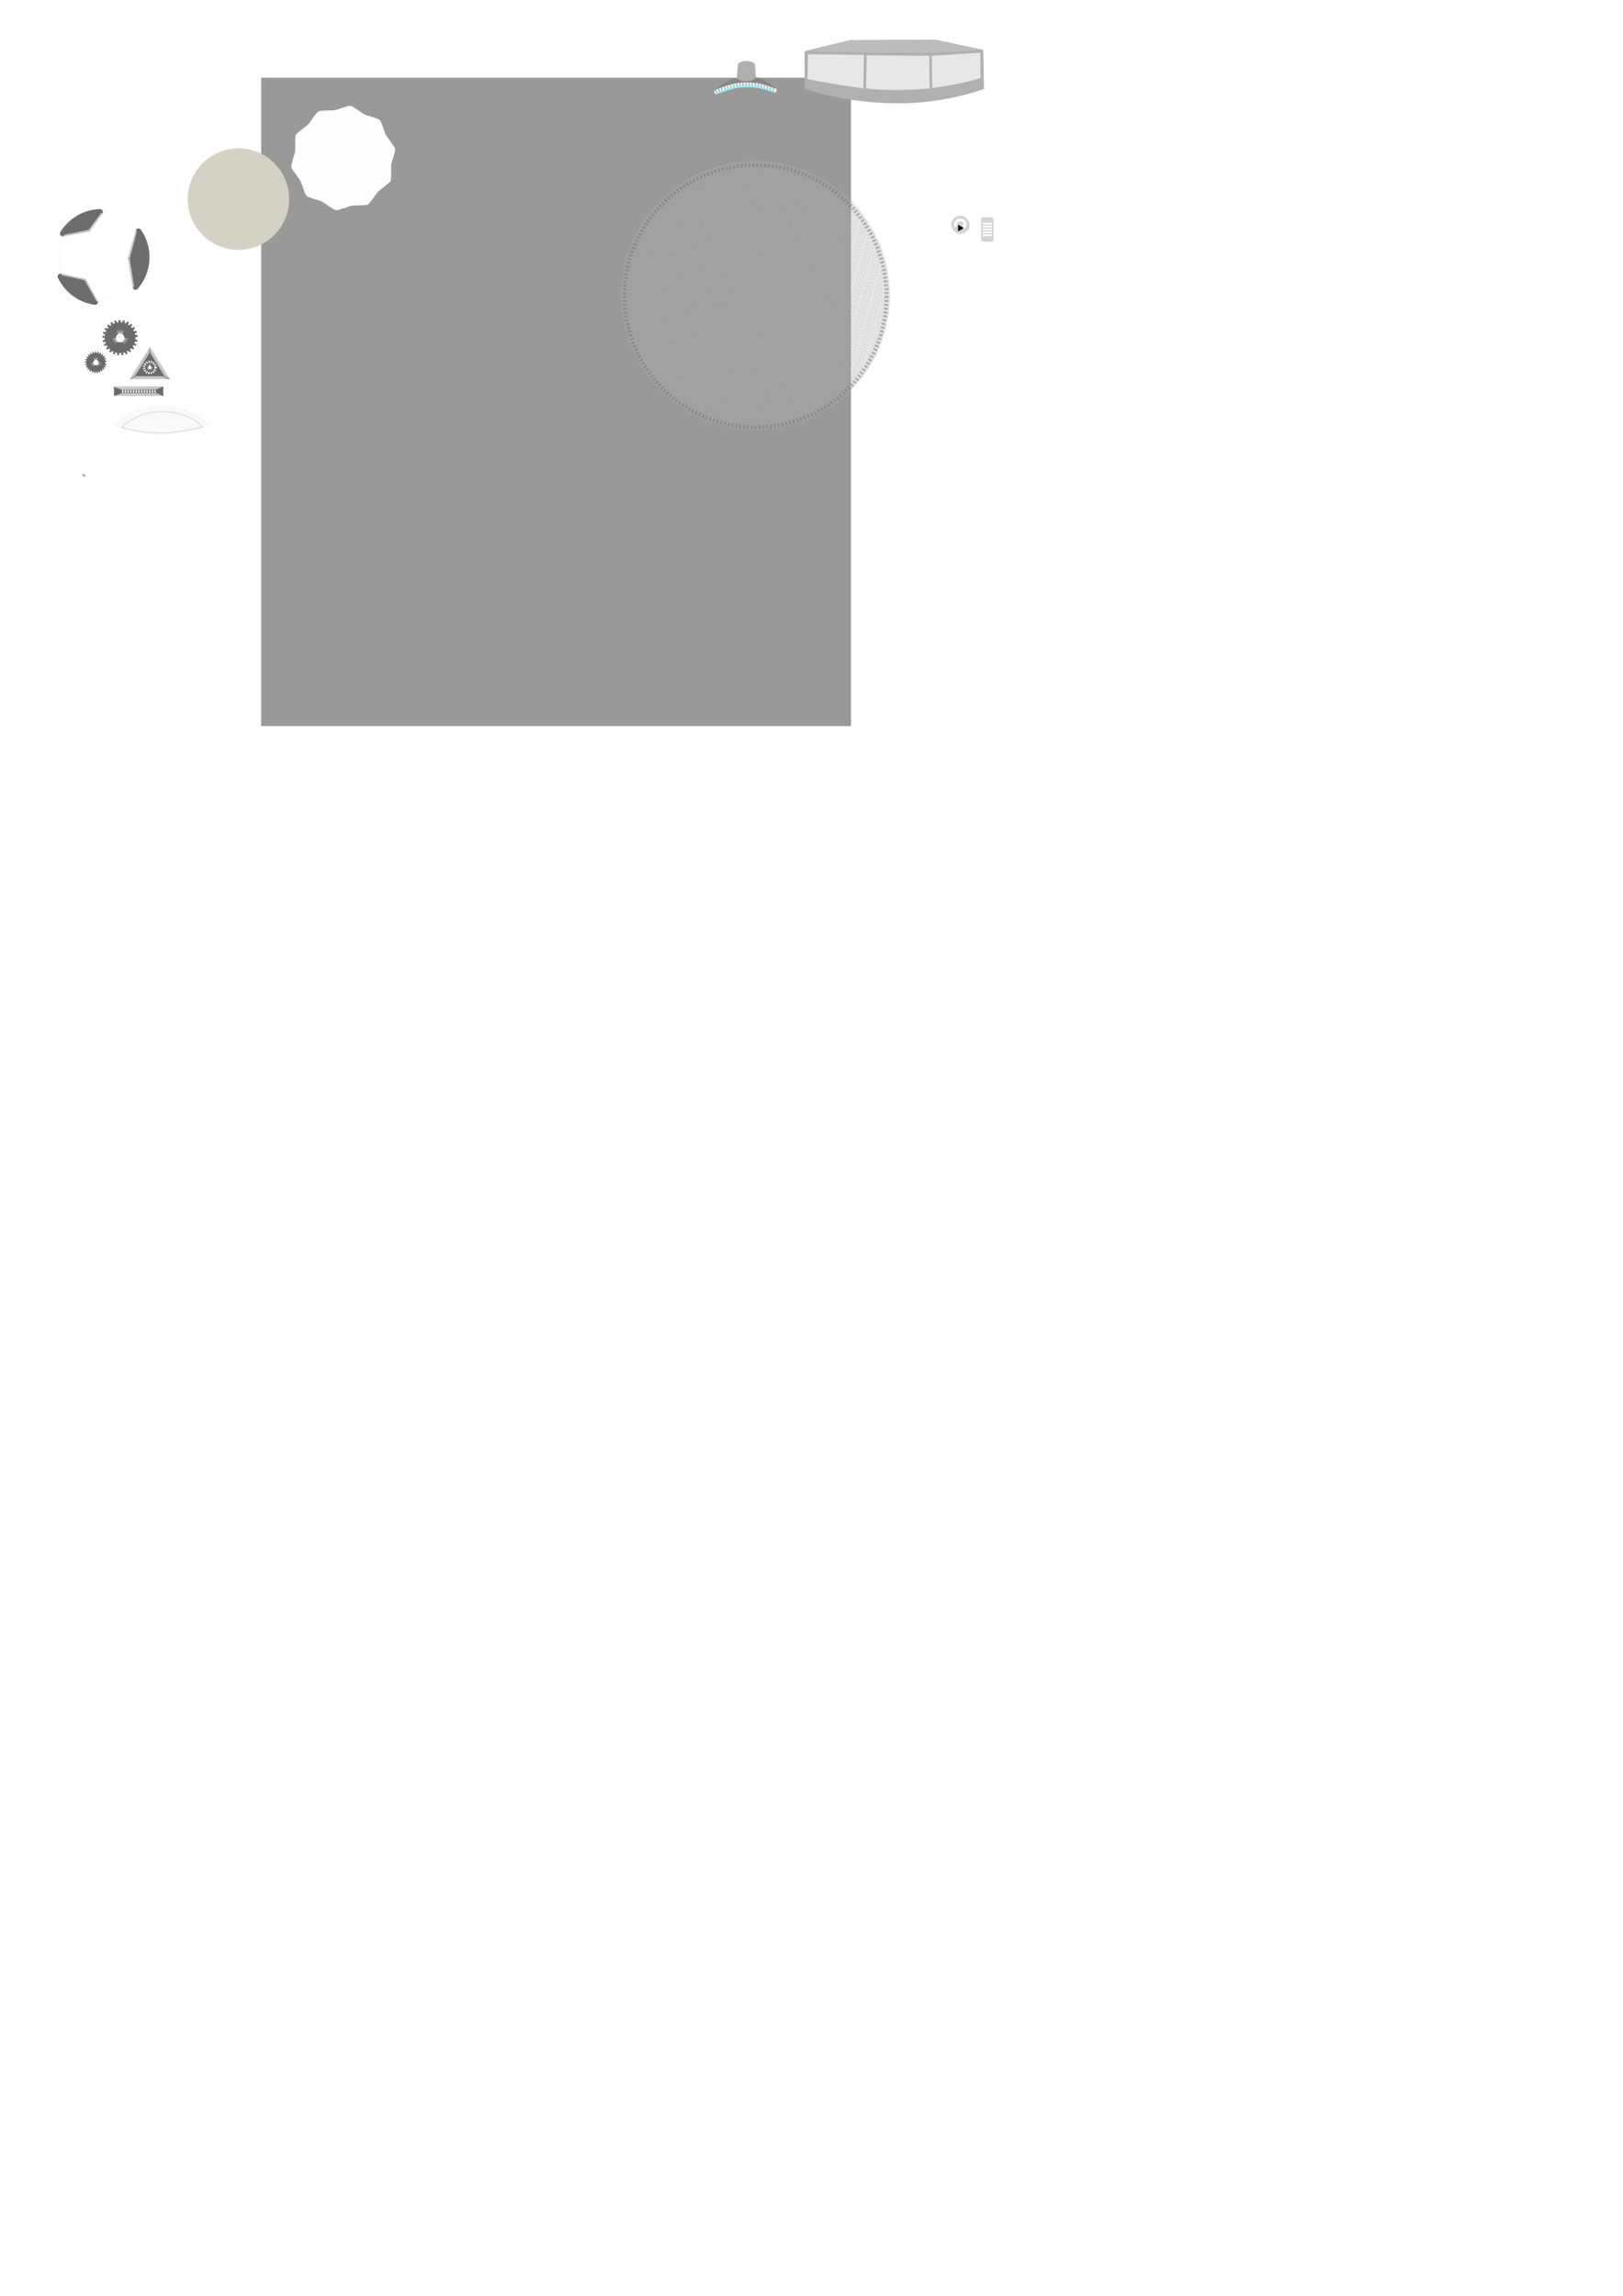 <?xml version="1.0" encoding="UTF-8" standalone="no"?>
<!-- Created with Inkscape (http://www.inkscape.org/) -->

<svg
   width="210mm"
   height="297mm"
   viewBox="0 0 210 297"
   version="1.1"
   id="svg1"
   inkscape:export-filename="../components/center_ring/center_ring.png"
   inkscape:export-xdpi="1890.0896"
   inkscape:export-ydpi="1890.0896"
   inkscape:version="1.4.2 (ebf0e940, 2025-05-08)"
   sodipodi:docname="graphics.svg"
   xmlns:inkscape="http://www.inkscape.org/namespaces/inkscape"
   xmlns:sodipodi="http://sodipodi.sourceforge.net/DTD/sodipodi-0.dtd"
   xmlns:xlink="http://www.w3.org/1999/xlink"
   xmlns="http://www.w3.org/2000/svg"
   xmlns:svg="http://www.w3.org/2000/svg">
  <sodipodi:namedview
     id="namedview1"
     pagecolor="#ffffff"
     bordercolor="#000000"
     borderopacity="0.25"
     inkscape:showpageshadow="2"
     inkscape:pageopacity="0.0"
     inkscape:pagecheckerboard="0"
     inkscape:deskcolor="#d1d1d1"
     inkscape:document-units="mm"
     inkscape:zoom="6.2952485"
     inkscape:cx="46.38419"
     inkscape:cy="123.82355"
     inkscape:window-width="1664"
     inkscape:window-height="1040"
     inkscape:window-x="151"
     inkscape:window-y="1119"
     inkscape:window-maximized="0"
     inkscape:current-layer="layer1"
     inkscape:export-bgcolor="#c3c3c300" />
  <defs
     id="defs1">
    <linearGradient
       id="linearGradient40"
       inkscape:collect="always">
      <stop
         style="stop-color:#fdfdfd;stop-opacity:1;"
         offset="0"
         id="stop40" />
      <stop
         style="stop-color:#ffffff;stop-opacity:0;"
         offset="1"
         id="stop41" />
    </linearGradient>
    <pattern
       inkscape:collect="always"
       xlink:href="#ap106"
       preserveAspectRatio="xMidYMid"
       id="pattern32"
       patternTransform="matrix(0.006,-0.005,0.006,0.005,353.549,332.177)"
       x="0"
       y="0" />
    <pattern
       patternUnits="userSpaceOnUse"
       preserveAspectRatio="xMidYMid"
       width="377.996"
       height="377.953"
       patternTransform="translate(438.461,452.26) scale(0.2)"
       style="fill:#000000"
       id="ap106"
       inkscape:collect="always"
       inkscape:isstock="true"
       inkscape:label="ap106">
      <path
         id="rect102"
         style="color:#000000;opacity:1;fill-opacity:1;stroke-width:2.448;paint-order:markers fill stroke"
         d="M 73.57,0 V 54.468 H 54.469 v 2.941 16.161 H 0 V 79.446 H 54.469 V 93.225 H 0 v 5.876 H 54.469 V 113.503 H 0 v 5.876 h 54.469 v 72.538 h 0.048 v 66.657 H 0.048 v 5.876 H 54.517 v 14.401 H 0.048 v 5.876 H 54.517 v 13.779 H 0.048 v 5.876 H 54.517 v 16.161 2.941 h 19.101 v 54.468 h 5.876 v -54.468 h 14.417 v 54.468 h 5.871 v -54.468 h 13.894 v 54.468 h 5.876 v -54.468 h 66.483 5.924 66.483 v 54.468 h 5.876 v -54.468 h 13.894 v 54.468 h 5.871 v -54.468 h 14.417 v 54.468 h 5.876 v -54.468 h 19.101 v -2.941 -16.161 h 54.469 v -5.876 h -54.469 v -13.779 h 54.469 v -5.876 h -54.469 v -14.401 h 54.469 v -5.876 h -54.469 v -66.657 h 0.048 v -72.538 h 54.469 v -5.876 H 323.526 V 99.102 h 54.469 V 93.225 H 323.526 V 79.446 h 54.469 V 73.57 H 323.526 V 57.409 54.468 H 304.425 V 0 h -5.876 V 54.468 H 284.133 V 0 h -5.871 V 54.468 H 264.368 V 0 h -5.876 V 54.468 H 191.912 119.504 V 0 h -5.876 V 54.468 H 99.734 V 0 H 93.863 V 54.468 H 79.446 V 0 Z M 60.345,60.345 H 73.57 V 73.57 H 60.345 Z m 19.101,0 H 93.863 V 73.57 H 79.446 Z m 20.288,0 H 113.628 V 73.57 H 99.734 Z m 19.77,0 h 66.532 V 93.37 H 160.246 V 73.57 h -40.742 z m 72.456,0 h 66.532 V 73.57 H 217.749 v 19.799 h -25.789 z m 72.408,0 h 13.894 v 13.225 h -13.894 z m 19.765,0 h 14.417 v 13.225 h -14.417 z m 20.293,0 h 13.225 V 73.57 H 304.426 Z M 60.345,79.446 H 73.57 V 93.225 H 60.345 Z m 19.101,0 H 93.863 V 93.225 H 79.446 Z m 20.288,0 H 113.628 V 93.225 H 99.734 Z m 19.77,0 h 34.866 v 31.738 h -43.137 v 2.936 40.249 H 79.446 v -34.99 h 20.288 v -2.935 -17.343 h 19.77 v -2.935 z m 104.121,0 h 34.866 v 16.72 2.935 h 19.77 v 17.343 2.935 h 20.288 v 34.99 H 266.762 v -40.249 -2.936 h -43.137 z m 40.742,0 h 13.894 v 13.779 h -13.894 z m 19.765,0 h 14.417 v 13.779 h -14.417 z m 20.293,0 h 13.225 V 93.225 H 304.426 Z M 60.345,99.102 H 73.57 V 113.503 H 60.345 Z m 19.101,0 H 93.863 V 113.503 H 79.446 Z m 204.686,0 h 14.417 v 14.401 h -14.417 z m 20.293,0 h 13.225 v 14.401 h -13.225 z m -144.179,0.144 h 25.789 v 11.938 h -25.789 z m 31.714,0 h 25.789 v 11.938 h -25.789 z m -74.85,17.814 h 37.261 v 37.309 h -37.261 z m 43.137,0 h 25.789 v 68.976 h -68.926 v -25.791 h 43.137 z m 31.714,0 h 25.789 v 43.185 h 43.137 v 25.791 h -68.926 z m 31.665,0 h 37.261 v 37.309 h -37.261 z m -163.28,2.319 h 13.225 v 40.866 h 20.293 v 25.791 H 60.345 Z m 244.08,0 h 13.225 v 66.657 h -33.518 v -25.791 h 20.293 z M 99.734,160.245 h 11.499 v 25.791 H 99.734 Z m 167.028,0 h 11.499 v 25.791 H 266.762 Z m -206.369,31.672 h 33.518 v 25.791 H 73.618 v 40.866 H 60.394 Z m 39.389,0 h 11.499 v 25.791 H 99.782 Z m 17.375,0 h 68.83 v 68.976 h -25.693 v -43.185 h -43.137 z m 74.85,0 h 68.83 v 25.791 h -43.137 v 43.185 h -25.693 z m 74.706,0 h 11.499 v 25.791 h -11.499 z m 17.37,0 h 33.518 v 66.657 h -13.225 v -40.866 h -20.293 z M 79.494,223.584 h 31.787 v 40.249 2.936 h 43.137 v 31.738 h -34.866 v -16.72 -2.935 H 99.782 v -17.343 -2.935 h -20.288 z m 37.663,0 h 37.261 v 37.309 h -37.261 z m 106.42,0 h 37.261 v 37.309 H 223.577 Z m 43.137,0 h 31.787 v 34.99 h -20.288 v 2.935 17.343 h -19.77 v 2.935 16.72 H 223.577 v -31.738 h 43.137 v -2.936 z M 60.394,264.45 h 13.225 v 14.401 H 60.394 Z m 19.101,0 h 14.417 v 14.401 H 79.494 Z m 204.59,0 h 14.417 v 14.401 h -14.417 z m 20.293,0 h 13.225 v 14.401 h -13.225 z m -144.083,2.319 h 25.693 0.048 v 11.938 h -25.741 z m 31.665,0 h 0.048 25.693 v 11.938 h -25.741 z m -31.665,17.814 h 25.741 v 33.024 h -66.483 v -13.225 h 40.742 z m 31.665,0 h 25.741 v 19.799 h 40.742 v 13.225 h -66.483 z m -131.566,0.144 h 13.225 v 13.779 H 60.394 Z m 19.101,0 h 14.417 v 13.779 H 79.494 Z m 20.288,0 h 13.894 v 13.779 H 99.782 Z m 164.538,0 h 13.894 v 13.779 h -13.894 z m 19.765,0 h 14.417 v 13.779 h -14.417 z m 20.293,0 h 13.225 v 13.779 H 304.377 Z M 60.394,304.383 H 73.618 V 317.608 H 60.394 Z m 19.101,0 H 93.911 V 317.608 H 79.494 Z m 20.288,0 H 113.676 V 317.608 H 99.782 Z m 164.538,0 h 13.894 v 13.225 h -13.894 z m 19.765,0 h 14.417 v 13.225 h -14.417 z m 20.293,0 h 13.225 v 13.225 h -13.225 z" />
    </pattern>
    <clipPath
       clipPathUnits="userSpaceOnUse"
       id="clipPath26">
      <path
         id="path5"
         style="stroke-width:0.1;stroke-linecap:square;paint-order:markers fill stroke;stop-color:#000000"
         d="m 438.251,553.764 859.871,0 v 201.396 l -859.871,0 z"
         sodipodi:nodetypes="ccccc" />
    </clipPath>
    <clipPath
       clipPathUnits="userSpaceOnUse"
       id="clipPath5">
      <rect
         style="fill:#000000;stroke:#000000;stroke-width:0;stroke-linejoin:bevel;paint-order:stroke markers fill;stop-color:#000000"
         id="rect5-4"
         width="20"
         height="200"
         x="530"
         y="595" />
    </clipPath>
    <marker
       style="overflow:visible"
       id="Triangle"
       refX="0"
       refY="0"
       orient="auto-start-reverse"
       inkscape:stockid="Triangle arrow"
       markerWidth="0.4"
       markerHeight="0.4"
       viewBox="0 0 1 1"
       inkscape:isstock="true"
       inkscape:collect="always"
       preserveAspectRatio="xMidYMid">
      <path
         transform="scale(0.5)"
         style="fill:context-stroke;fill-rule:evenodd;stroke:context-stroke;stroke-width:1pt"
         d="M 5.77,0 -2.88,5 V -5 Z"
         id="path135" />
    </marker>
    <pattern
       inkscape:collect="always"
       xlink:href="#pattern25-8"
       preserveAspectRatio="xMidYMid"
       id="pattern12"
       patternTransform="matrix(0.008,-0.029,0.029,0.008,942.959,463.513)"
       x="0"
       y="0" />
    <clipPath
       clipPathUnits="userSpaceOnUse"
       id="clipPath25">
      <rect
         style="fill:#ff0000;stroke:none;stroke-width:3;stroke-linecap:square;stroke-linejoin:miter;paint-order:stroke markers fill;stop-color:#000000"
         id="rect25-8"
         width="78"
         height="45.033"
         x="763.613"
         y="452.824" />
    </clipPath>
    <pattern
       patternUnits="userSpaceOnUse"
       width="78"
       height="45.033"
       patternTransform="translate(946.664,457.299) scale(0.6)"
       preserveAspectRatio="xMidYMid"
       id="pattern25-8"
       style="fill:#b0b0b0"
       inkscape:label="Tiles 3"
       inkscape:collect="always"
       inkscape:isstock="true">
      <g
         id="g13"
         transform="translate(-763.613,-452.824)"
         clip-path="url(#clipPath25)">
        <path
           id="path11-0"
           style="color:#000000;stroke-width:3;stroke-linecap:square;paint-order:stroke markers fill"
           d="m 805.627,448.211 -12.5,7.217 v 14.436 l -12.5,7.217 v 14.434 l 12.5,7.217 12.5,-7.217 12.5,7.217 12.5,-7.217 v -14.434 l -12.5,-7.217 v -14.436 z m 0,9.223 4.514,2.605 v 14.434 l 12.5,7.217 v 5.213 l -4.514,2.605 -12.5,-7.217 -12.5,7.217 -4.514,-2.605 v -5.213 l 12.5,-7.217 v -14.434 z m 0,1.732 -3.014,1.738 v 14.434 l -12.5,7.219 v 3.479 l 3.014,1.74 12.5,-7.217 12.5,7.217 3.016,-1.74 v -3.479 l -12.502,-7.219 V 460.904 Z"
           sodipodi:nodetypes="ccccccccccccccccccccccccccccccccccccccc" />
        <path
           id="path20-8"
           style="color:#000000;stroke-width:3;stroke-linecap:square;paint-order:stroke markers fill"
           d="m 805.627,403.178 -12.5,7.217 v 14.436 l -12.5,7.217 v 14.434 l 12.5,7.217 12.5,-7.217 12.5,7.217 12.5,-7.217 v -14.434 l -12.5,-7.217 v -14.436 z m 0,9.223 4.514,2.605 v 14.434 l 12.5,7.217 v 5.213 l -4.514,2.605 -12.5,-7.217 -12.5,7.217 -4.514,-2.605 v -5.213 l 12.5,-7.217 v -14.434 z m 0,1.732 -3.014,1.738 v 14.434 l -12.5,7.219 v 3.479 l 3.014,1.74 12.5,-7.217 12.5,7.217 3.016,-1.74 v -3.479 l -12.502,-7.219 V 415.871 Z m -39,56.598 -12.5,7.217 v 14.436 l -12.5,7.217 v 14.434 l 12.5,7.217 12.5,-7.217 12.5,7.217 12.5,-7.217 v -14.434 l -12.5,-7.217 v -14.436 z m 0,9.223 4.514,2.605 v 14.434 l 12.5,7.217 v 5.213 l -4.514,2.605 -12.5,-7.217 -12.5,7.217 -4.514,-2.605 v -5.213 l 12.5,-7.217 v -14.434 z m 0,1.732 -3.014,1.738 v 14.434 l -12.5,7.219 v 3.479 l 3.014,1.74 12.5,-7.217 12.5,7.217 3.016,-1.74 v -3.479 l -12.502,-7.219 v -14.434 z m 78,-10.955 -12.5,7.217 v 14.436 l -12.5,7.217 v 14.434 l 12.5,7.217 12.5,-7.217 12.5,7.217 12.5,-7.217 v -14.434 l -12.5,-7.217 v -14.436 z m 0,9.223 4.514,2.605 v 14.434 l 12.5,7.217 v 5.213 l -4.514,2.605 -12.5,-7.217 -12.5,7.217 -4.514,-2.605 v -5.213 l 12.5,-7.217 v -14.434 z m 0,1.732 -3.014,1.738 v 14.434 l -12.5,7.219 v 3.479 l 3.014,1.74 12.5,-7.217 12.5,7.217 3.016,-1.74 v -3.479 l -12.502,-7.219 v -14.434 z"
           sodipodi:nodetypes="ccccccccccccccccccccccccccccccccccccccccccccccccccccccccccccccccccccccccccccccccccccccccccccccccccccccccccccccccccccc" />
        <path
           id="path19"
           style="color:#000000;stroke-width:3;stroke-linecap:square;paint-order:stroke markers fill"
           d="m 766.627,425.697 -12.5,7.217 v 14.436 l -12.5,7.217 V 469 l 12.5,7.217 12.5,-7.217 12.5,7.217 12.5,-7.217 v -14.434 l -12.5,-7.217 v -14.436 z m 0,9.223 4.514,2.605 v 14.434 l 12.5,7.217 v 5.213 l -4.514,2.605 -12.5,-7.217 -12.5,7.217 -4.514,-2.605 v -5.213 l 12.5,-7.217 v -14.434 z m 0,1.732 -3.014,1.738 v 14.434 l -12.5,7.219 v 3.479 l 3.014,1.74 12.5,-7.217 12.5,7.217 3.016,-1.74 v -3.479 l -12.502,-7.219 v -14.434 z m 78,-10.955 -12.5,7.217 v 14.436 l -12.5,7.217 V 469 l 12.5,7.217 12.5,-7.217 12.5,7.217 12.5,-7.217 v -14.434 l -12.5,-7.217 v -14.436 z m 0,9.223 4.514,2.605 v 14.434 l 12.5,7.217 v 5.213 l -4.514,2.605 -12.5,-7.217 -12.5,7.217 -4.514,-2.605 v -5.213 l 12.5,-7.217 v -14.434 z m 0,1.732 -3.014,1.738 v 14.434 l -12.5,7.219 v 3.479 l 3.014,1.74 12.5,-7.217 12.5,7.217 3.016,-1.74 v -3.479 l -12.502,-7.219 v -14.434 z m -39,56.598 -12.5,7.217 v 14.436 l -12.5,7.217 v 14.434 l 12.5,7.217 12.5,-7.217 12.5,7.217 12.5,-7.217 v -14.434 l -12.5,-7.217 v -14.436 z m 0,9.223 4.514,2.605 v 14.434 l 12.5,7.217 v 5.213 l -4.514,2.605 -12.5,-7.217 -12.5,7.217 -4.514,-2.605 v -5.213 l 12.5,-7.217 v -14.434 z m 0,1.732 -3.014,1.738 v 14.434 l -12.5,7.219 v 3.479 l 3.014,1.74 12.5,-7.217 12.5,7.217 3.016,-1.74 v -3.479 l -12.502,-7.219 v -14.434 z"
           sodipodi:nodetypes="ccccccccccccccccccccccccccccccccccccccccccccccccccccccccccccccccccccccccccccccccccccccccccccccccccccccccccccccccccccc" />
      </g>
    </pattern>
    <clipPath
       clipPathUnits="userSpaceOnUse"
       id="clipPath25-3">
      <rect
         style="fill:#ff0000;stroke:none;stroke-width:3;stroke-linecap:square;stroke-linejoin:miter;paint-order:stroke markers fill;stop-color:#000000"
         id="rect25-8-8"
         width="78"
         height="45.033"
         x="763.613"
         y="452.824" />
    </clipPath>
    <radialGradient
       inkscape:collect="always"
       xlink:href="#linearGradient40"
       id="radialGradient41"
       cx="19.402"
       cy="47.518"
       fx="19.402"
       fy="47.518"
       r="0.339"
       gradientTransform="matrix(1.299,0,0,1.309,-4.326,-15.228)"
       gradientUnits="userSpaceOnUse" />
    <radialGradient
       inkscape:collect="always"
       xlink:href="#linearGradient40"
       id="radialGradient41-6"
       cx="19.402"
       cy="47.518"
       fx="19.402"
       fy="47.518"
       r="0.339"
       gradientTransform="matrix(2.097,0,-1.0182172e-8,1.951,-26.698,-46.137)"
       gradientUnits="userSpaceOnUse" />
    <radialGradient
       inkscape:collect="always"
       xlink:href="#linearGradient40"
       id="radialGradient41-6-1"
       cx="19.402"
       cy="47.518"
       fx="19.402"
       fy="47.518"
       r="0.339"
       gradientTransform="matrix(3.415,0,0,3.176,-49.237,-107.651)"
       gradientUnits="userSpaceOnUse" />
  </defs>
  <g
     inkscape:label="Layer 1"
     inkscape:groupmode="layer"
     id="layer1">
    <path
       style="opacity:0.237;fill:none;fill-opacity:1;stroke:#eaeaea;stroke-width:0.126;stroke-linecap:butt;stroke-linejoin:bevel;stroke-dasharray:0.504, 0.126;stroke-dashoffset:0;stroke-opacity:1"
       d="m 7.918,30.286 -0.319,5.567 4.944,3.402 5.048,-1.874 0.382,-7.699 -4.923,-2.439 z"
       id="path45"
       sodipodi:nodetypes="ccccccc"
       inkscape:export-filename="../components/center_ring/center_ring.png"
       inkscape:export-xdpi="1890.0896"
       inkscape:export-ydpi="1890.0896" />
    <rect
       style="fill:#999999;stroke-width:0.45"
       id="rect2"
       width="76.315"
       height="83.875"
       x="33.794"
       y="10.054" />
    <path
       style="opacity:1;fill:#6b6b6b;fill-opacity:1;stroke:none;stroke-width:0.149;stroke-linecap:butt;stroke-linejoin:bevel;stroke-dasharray:none;stroke-dashoffset:0;stroke-opacity:0.573"
       d="m 19.405,44.906 -2.602,4.152 h 5.185 z"
       id="path33"
       sodipodi:nodetypes="cccc"
       inkscape:export-filename="../components/Block/triangle.png"
       inkscape:export-xdpi="1890.0896"
       inkscape:export-ydpi="1890.0896" />
    <path
       style="opacity:1;fill:#878787;fill-opacity:1;stroke:none;stroke-width:0.2;stroke-linecap:butt;stroke-linejoin:bevel;stroke-dasharray:none;stroke-dashoffset:0;stroke-opacity:0.97"
       d="m 92.57,12.187 -0.161,-0.446 c 0,0 1.463,-1.235 2.354,-1.509 1.153,-0.354 2.456,-0.422 3.616,-0.095 0.799,0.225 2.088,1.357 2.088,1.357 l -0.18,0.522 -2.582,-1.044 -3.094,0.247 -1.699,0.503 z"
       id="path17"
       sodipodi:nodetypes="ccaacccccc" />
    <path
       style="opacity:1;fill:#c6c6c6;fill-opacity:1;stroke:none;stroke-width:0.149;stroke-linecap:butt;stroke-linejoin:bevel;stroke-dasharray:none;stroke-dashoffset:0;stroke-opacity:0.573"
       d="m 16.877,49.043 0.769,-0.383 3.424,0.006 0.704,0.371 z"
       id="path34-8"
       sodipodi:nodetypes="ccccc" />
    <circle
       style="fill:#d4d1c5;stroke-width:0.205"
       id="path1"
       cx="30.852"
       cy="25.759"
       r="6.562" />
    <path
       sodipodi:type="star"
       style="fill:#fefefe;stroke-width:0.205;fill-opacity:1"
       id="path2"
       inkscape:flatsided="false"
       sodipodi:sides="10"
       sodipodi:cx="44.403534"
       sodipodi:cy="20.434464"
       sodipodi:r1="6.8190713"
       sodipodi:r2="6.2735457"
       sodipodi:arg1="1.0817918"
       sodipodi:arg2="1.3959511"
       inkscape:rounded="0.15"
       inkscape:randomized="2.7755576e-17"
       d="m 47.607,26.454 c -0.28,0.149 -1.799,0.103 -2.112,0.158 -0.313,0.055 -1.724,0.619 -2.038,0.575 -0.315,-0.044 -1.516,-0.974 -1.801,-1.114 -0.286,-0.139 -1.758,-0.512 -1.987,-0.733 -0.229,-0.221 -0.654,-1.679 -0.803,-1.96 -0.149,-0.28 -1.122,-1.448 -1.177,-1.761 -0.055,-0.313 0.458,-1.743 0.502,-2.057 0.044,-0.315 -0.056,-1.831 0.083,-2.116 0.139,-0.286 1.395,-1.141 1.616,-1.369 0.221,-0.229 1.03,-1.514 1.311,-1.663 0.28,-0.149 1.799,-0.103 2.112,-0.158 0.313,-0.055 1.724,-0.619 2.038,-0.575 0.315,0.044 1.516,0.974 1.801,1.114 0.286,0.139 1.758,0.512 1.987,0.733 0.229,0.221 0.654,1.679 0.803,1.96 0.149,0.28 1.122,1.448 1.177,1.761 0.055,0.313 -0.458,1.743 -0.502,2.057 -0.044,0.315 0.056,1.831 -0.083,2.116 -0.139,0.286 -1.395,1.141 -1.616,1.369 -0.221,0.229 -1.03,1.514 -1.311,1.663 z"
       inkscape:transform-center-x="-0.2926151"
       inkscape:transform-center-y="-0.36656104" />
    <g
       id="g33">
      <circle
         style="opacity:0.438;fill:url(#pattern12);fill-opacity:1;stroke:none;stroke-width:0.205"
         id="path3-8"
         cx="97.755"
         cy="38.234"
         r="17.406"
         inkscape:export-filename="circle-decorations.png"
         inkscape:export-xdpi="1890.0896"
         inkscape:export-ydpi="1890.0896" />
      <circle
         style="opacity:0.507;fill:none;fill-opacity:1;stroke:#757575;stroke-width:0.5;stroke-linecap:butt;stroke-linejoin:bevel;stroke-dasharray:0.25, 0.25;stroke-dashoffset:0;stroke-opacity:1"
         id="path3-8-3"
         cx="97.755"
         cy="38.311"
         r="16.955"
         inkscape:export-filename="circle-decorations.png"
         inkscape:export-xdpi="1890.0896"
         inkscape:export-ydpi="1890.0896" />
    </g>
    <rect
       style="opacity:1;fill:#d3d3d3;fill-opacity:1;stroke:none;stroke-width:0.5;stroke-linecap:butt;stroke-linejoin:bevel;stroke-dasharray:0.25, 0.25;stroke-dashoffset:0;stroke-opacity:1"
       id="rect12"
       width="1.602"
       height="3.159"
       x="126.945"
       y="28.108"
       ry="0.274"
       inkscape:export-filename="grab1.png"
       inkscape:export-xdpi="1890.0896"
       inkscape:export-ydpi="1890.0896" />
    <rect
       style="opacity:1;fill:#ffffff;fill-opacity:1;stroke:none;stroke-width:0.583;stroke-linecap:butt;stroke-linejoin:bevel;stroke-dasharray:0.292, 0.292;stroke-dashoffset:0;stroke-opacity:1"
       id="rect13"
       width="1.208"
       height="0.212"
       x="127.146"
       y="29.581" />
    <rect
       style="fill:#ffffff;fill-opacity:1;stroke:none;stroke-width:0.583;stroke-linecap:butt;stroke-linejoin:bevel;stroke-dasharray:0.292, 0.292;stroke-dashoffset:0;stroke-opacity:1"
       id="rect13-5"
       width="1.208"
       height="0.212"
       x="127.146"
       y="29.952" />
    <rect
       style="fill:#ffffff;fill-opacity:1;stroke:none;stroke-width:0.583;stroke-linecap:butt;stroke-linejoin:bevel;stroke-dasharray:0.292, 0.292;stroke-dashoffset:0;stroke-opacity:1"
       id="rect13-5-12"
       width="1.208"
       height="0.212"
       x="127.132"
       y="30.323" />
    <rect
       style="fill:#ffffff;fill-opacity:1;stroke:none;stroke-width:0.583;stroke-linecap:butt;stroke-linejoin:bevel;stroke-dasharray:0.292, 0.292;stroke-dashoffset:0;stroke-opacity:1"
       id="rect13-5-1"
       width="1.208"
       height="0.212"
       x="127.141"
       y="29.202" />
    <rect
       style="fill:#ffffff;fill-opacity:1;stroke:none;stroke-width:0.583;stroke-linecap:butt;stroke-linejoin:bevel;stroke-dasharray:0.292, 0.292;stroke-dashoffset:0;stroke-opacity:1"
       id="rect13-5-1-7"
       width="1.208"
       height="0.212"
       x="127.142"
       y="28.83" />
    <rect
       style="fill:#d3d3d3;fill-opacity:1;stroke:none;stroke-width:0.526;stroke-linecap:butt;stroke-linejoin:bevel;stroke-dasharray:0.263, 0.263;stroke-dashoffset:0;stroke-opacity:1"
       id="rect12-3"
       width="2.405"
       height="2.326"
       x="123.064"
       y="27.912"
       ry="1.163"
       inkscape:export-filename="grab2.png"
       inkscape:export-xdpi="1890.0896"
       inkscape:export-ydpi="1890.0896" />
    <path
       style="opacity:1;fill:none;fill-opacity:1;stroke:#ffffff;stroke-width:0.357;stroke-linecap:round;stroke-linejoin:bevel;stroke-dasharray:none;stroke-dashoffset:0;stroke-opacity:0.97;marker-end:url(#Triangle)"
       d="m 123.613,29.172 c 0,0 -0.029,-0.673 0.554,-0.704 0.583,-0.031 0.724,0.305 0.681,0.682 -0.043,0.377 -0.635,0.352 -0.635,0.352"
       id="path14"
       sodipodi:nodetypes="czzc" />
    <path
       style="opacity:1;fill:#f9f9f9;fill-opacity:1;stroke:none;stroke-width:0.3;stroke-linecap:round;stroke-linejoin:bevel;stroke-dasharray:none;stroke-dashoffset:0;stroke-opacity:0.97"
       d="m 92.517,12.143 c 0,0 1.784,-0.711 2.682,-0.875 0.897,-0.165 2.124,-0.119 2.962,0.02 0.838,0.139 2.251,0.658 2.251,0.658 l 0.081,-0.432 c 0,0 -1.546,-0.603 -2.36,-0.726 -0.971,-0.147 -1.978,-0.168 -2.947,-0.007 -0.953,0.158 -2.618,0.808 -2.74,0.942 -0.113,0.123 0.071,0.421 0.071,0.421 z"
       id="path15"
       sodipodi:nodetypes="czzccaascc" />
    <path
       style="opacity:0.345;fill:none;fill-opacity:1;stroke:#373737;stroke-width:0.4;stroke-linecap:butt;stroke-linejoin:bevel;stroke-dasharray:0.2, 0.2;stroke-dashoffset:0;stroke-opacity:0.97"
       d="m 92.577,11.873 c 0,0 1.788,-0.715 2.731,-0.864 0.862,-0.136 1.753,-0.134 2.617,-0.017 0.806,0.109 2.347,0.663 2.347,0.663"
       id="path16"
       sodipodi:nodetypes="caac" />
    <path
       style="opacity:1;fill:none;fill-opacity:1;stroke:#8bf2ff;stroke-width:0.201;stroke-linecap:butt;stroke-linejoin:bevel;stroke-dasharray:none;stroke-dashoffset:0;stroke-opacity:0.97"
       d="m 92.561,12.155 c 0,0 1.808,-0.714 2.762,-0.863 0.872,-0.136 1.773,-0.134 2.647,-0.017 0.815,0.109 2.374,0.663 2.374,0.663"
       id="path16-9"
       sodipodi:nodetypes="caac" />
    <path
       style="opacity:1;fill:#b0b0b0;fill-opacity:1;stroke:none;stroke-width:0.2;stroke-linecap:butt;stroke-linejoin:bevel;stroke-dasharray:none;stroke-dashoffset:0;stroke-opacity:0.97"
       d="m 95.332,10.089 c 0,0 0.262,0.259 0.579,0.342 0.317,0.083 0.971,0.065 1.291,-0.028 0.32,-0.094 0.607,-0.37 0.607,-0.37 l -0.123,-1.746 c 0,0 -0.171,-0.366 -1.063,-0.389 -0.892,-0.023 -1.139,0.389 -1.139,0.389 z"
       id="path18"
       sodipodi:nodetypes="czzcczcc" />
    <path
       style="opacity:1;fill:#b0b0b0;fill-opacity:1;stroke:none;stroke-width:0.2;stroke-linecap:butt;stroke-linejoin:bevel;stroke-dasharray:none;stroke-dashoffset:0;stroke-opacity:0.97"
       d="m 104.107,6.638 6.017,-1.433 10.998,-0.042 6.099,1.284 0.096,5.062 c 0,0 -4.835,1.866 -11.112,1.862 -6.845,-0.004 -12.097,-1.862 -12.097,-1.862 z"
       id="path20"
       sodipodi:nodetypes="cccccscc" />
    <path
       style="opacity:1;fill:#e7e7e7;fill-opacity:1;stroke:none;stroke-width:0.2;stroke-linecap:butt;stroke-linejoin:bevel;stroke-dasharray:none;stroke-dashoffset:0;stroke-opacity:0.97"
       d="m 104.537,7.02 -0.048,3.2 c 1.992,0.404 4.171,0.807 7.226,1.211 l 0.08,-4.333 z"
       id="path21"
       sodipodi:nodetypes="ccccc" />
    <path
       style="opacity:1;fill:#e7e7e7;fill-opacity:1;stroke:none;stroke-width:0.2;stroke-linecap:butt;stroke-linejoin:bevel;stroke-dasharray:none;stroke-dashoffset:0;stroke-opacity:0.97"
       d="m 112.13,7.163 -0.077,4.283 c 2.341,0.27 5.09,0.267 8.236,0 l -0.04,-4.235 z"
       id="path22"
       sodipodi:nodetypes="ccccc" />
    <path
       style="opacity:1;fill:#e7e7e7;fill-opacity:1;stroke:none;stroke-width:0.2;stroke-linecap:butt;stroke-linejoin:bevel;stroke-dasharray:none;stroke-dashoffset:0;stroke-opacity:0.97"
       d="m 120.564,7.212 6.283,-0.403 0.04,3.267 c -1.763,0.604 -3.977,0.984 -6.27,1.323 z"
       id="path23"
       sodipodi:nodetypes="ccccc" />
    <path
       style="opacity:1;fill:#bcbcbc;fill-opacity:1;stroke:none;stroke-width:0.2;stroke-linecap:butt;stroke-linejoin:bevel;stroke-dasharray:none;stroke-dashoffset:0;stroke-opacity:0.97"
       d="m 104.116,6.591 7.777,0.205 8.576,0.023 6.705,-0.342 -6.113,-1.334 -11.016,0.034 z"
       id="path24"
       sodipodi:nodetypes="ccccccc" />
    <circle
       id="path31"
       style="fill:#bcbcbc;stroke:#000000;stroke-width:0.265"
       cx="10.852"
       cy="61.493"
       r="0.018" />
    <path
       style="opacity:1;fill:#f9f9f9;fill-opacity:1;stroke:none;stroke-width:0.2;stroke-linecap:butt;stroke-linejoin:bevel;stroke-dasharray:none;stroke-dashoffset:0;stroke-opacity:0.97"
       d="m 14.773,55.132 c 4.506,1.349 7.483,1.366 12.486,-0.041 0,0 -2.063,-2.643 -6.407,-2.641 -4.435,0.003 -6.078,2.682 -6.078,2.682 z"
       id="path32"
       sodipodi:nodetypes="ccscc" />
    <path
       style="opacity:0.35;fill:url(#pattern32);fill-opacity:1;stroke:#000000;stroke-width:0.149;stroke-linecap:butt;stroke-linejoin:bevel;stroke-dasharray:0.075, 0.075;stroke-dashoffset:0;stroke-opacity:0.573"
       d="m 15.771,55.297 c 4.316,1.239 7.243,0.679 10.438,-0.062 0,0 -1.675,-1.981 -5.156,-1.979 -3.554,0.002 -5.282,2.041 -5.282,2.041 z"
       id="path32-0"
       sodipodi:nodetypes="ccsc"
       inkscape:export-filename="../components/collector/collector.png"
       inkscape:export-xdpi="369.57803"
       inkscape:export-ydpi="369.57803" />
    <path
       style="opacity:0.963;fill:#c6c6c6;fill-opacity:1;stroke:none;stroke-width:0.149;stroke-linecap:butt;stroke-linejoin:bevel;stroke-dasharray:none;stroke-dashoffset:0;stroke-opacity:0.573"
       d="m 19.402,44.897 -0.067,0.776 -1.863,2.987 -0.688,0.4 z"
       id="path34"
       sodipodi:nodetypes="ccccc" />
    <path
       style="opacity:1;fill:#c6c6c6;fill-opacity:1;stroke:none;stroke-width:0.149;stroke-linecap:butt;stroke-linejoin:bevel;stroke-dasharray:none;stroke-dashoffset:0;stroke-opacity:0.573"
       d="m 21.991,49.062 -0.713,-0.393 -1.83,-2.991 -0.047,-0.757 z"
       id="path34-9"
       sodipodi:nodetypes="ccccc" />
    <path
       style="opacity:0.963;fill:#ffffff;fill-opacity:1;stroke:#ffffff;stroke-width:0.049;stroke-linecap:butt;stroke-linejoin:bevel;stroke-dasharray:none;stroke-dashoffset:0;stroke-opacity:0.573"
       d="m 19.382,45.009 -2.478,3.925"
       id="path35"
       sodipodi:nodetypes="cc" />
    <path
       style="opacity:0.963;fill:#ffffff;fill-opacity:1;stroke:#ffffff;stroke-width:0.049;stroke-linecap:butt;stroke-linejoin:bevel;stroke-dasharray:none;stroke-dashoffset:0;stroke-opacity:0.573"
       d="M 21.898,48.938 19.414,45.018"
       id="path35-3"
       sodipodi:nodetypes="cc" />
    <path
       style="opacity:0.963;fill:#ffffff;fill-opacity:1;stroke:#ffffff;stroke-width:0.049;stroke-linecap:butt;stroke-linejoin:bevel;stroke-dasharray:none;stroke-dashoffset:0;stroke-opacity:0.573"
       d="m 21.633,49.007 -4.641,0.008"
       id="path35-3-2"
       sodipodi:nodetypes="cc" />
    <ellipse
       style="opacity:1;fill:#6b6b6b;fill-opacity:1;stroke:#ffffff;stroke-width:0.3;stroke-linecap:butt;stroke-linejoin:bevel;stroke-dasharray:0.15, 0.15;stroke-dashoffset:0;stroke-opacity:1"
       id="path39"
       cx="19.39"
       cy="47.54"
       rx="0.741"
       ry="0.733" />
    <ellipse
       style="opacity:1;fill:#ffffff;fill-opacity:1;stroke:url(#radialGradient41);stroke-width:0.468;stroke-linecap:butt;stroke-linejoin:bevel;stroke-dasharray:0.234, 0.234;stroke-dashoffset:0"
       id="path40"
       cx="20.885"
       cy="46.999"
       rx="0.215"
       ry="0.234"
       transform="matrix(1,0.026,-0.032,1,0,0)" />
    <path
       style="opacity:1;fill:#6b6b6b;fill-opacity:1;stroke:none;stroke-width:0.38;stroke-linecap:butt;stroke-linejoin:bevel;stroke-dasharray:0.19, 0.19;stroke-dashoffset:0;stroke-opacity:1"
       d="m 14.748,50.04 v 1.186 h 6.383 v -1.243 z"
       id="path41"
       inkscape:export-filename="../components/paddle/paddle.png"
       inkscape:export-xdpi="1890.0896"
       inkscape:export-ydpi="1890.0896" />
    <path
       style="fill:#c6c6c6;fill-opacity:1;stroke:none;stroke-width:0.17;stroke-linecap:butt;stroke-linejoin:bevel;stroke-dasharray:none;stroke-dashoffset:0;stroke-opacity:0.573"
       d="m 14.759,50.048 1.003,0.375 4.444,-0.038 0.909,-0.378 z"
       id="path34-8-5"
       sodipodi:nodetypes="ccccc" />
    <path
       style="opacity:0.963;fill:#ffffff;fill-opacity:1;stroke:#ffffff;stroke-width:0.056;stroke-linecap:butt;stroke-linejoin:bevel;stroke-dasharray:none;stroke-dashoffset:0;stroke-opacity:0.573"
       d="m 20.931,50.038 -6.024,0.036"
       id="path35-3-2-5"
       sodipodi:nodetypes="cc" />
    <path
       style="fill:#c6c6c6;fill-opacity:1;stroke:none;stroke-width:0.17;stroke-linecap:butt;stroke-linejoin:bevel;stroke-dasharray:none;stroke-dashoffset:0;stroke-opacity:0.573"
       d="m 14.776,51.234 1,-0.384 4.444,-0.002 0.912,0.369 z"
       id="path34-8-5-4"
       sodipodi:nodetypes="ccccc" />
    <path
       style="opacity:0.963;fill:#ffffff;fill-opacity:1;stroke:#ffffff;stroke-width:0.056;stroke-linecap:butt;stroke-linejoin:bevel;stroke-dasharray:none;stroke-dashoffset:0;stroke-opacity:0.573"
       d="m 20.948,51.187 -6.024,0.019"
       id="path35-3-2-5-7"
       sodipodi:nodetypes="cc" />
    <path
       style="opacity:1;fill:#6b6b6b;fill-opacity:1;stroke:#ffffff;stroke-width:0.349;stroke-linecap:butt;stroke-linejoin:bevel;stroke-dasharray:0.174, 0.174;stroke-dashoffset:0;stroke-opacity:1"
       d="m 15.809,50.622 h 4.324"
       id="path42" />
    <circle
       style="opacity:1;fill:#6b6b6b;fill-opacity:1;stroke:#ffffff;stroke-width:0.349;stroke-linecap:butt;stroke-linejoin:bevel;stroke-dasharray:0.174, 0.174;stroke-dashoffset:0;stroke-opacity:1"
       id="path43"
       cx="12.398"
       cy="46.884"
       r="1.397"
       inkscape:export-filename="../components/Coq/coq.png"
       inkscape:export-xdpi="1890.0896"
       inkscape:export-ydpi="1890.0896" />
    <ellipse
       style="fill:#ffffff;fill-opacity:1;stroke:url(#radialGradient41-6);stroke-width:0.726;stroke-linecap:butt;stroke-linejoin:bevel;stroke-dasharray:0.363, 0.363;stroke-dashoffset:0"
       id="path40-4"
       cx="13.995"
       cy="46.616"
       rx="0.347"
       ry="0.349"
       transform="matrix(1,0.024,-0.034,0.999,0,0)" />
    <circle
       style="fill:#6b6b6b;fill-opacity:1;stroke:#ffffff;stroke-width:0.568;stroke-linecap:butt;stroke-linejoin:bevel;stroke-dasharray:0.284, 0.284;stroke-dashoffset:0;stroke-opacity:1"
       id="path43-0"
       cx="15.53"
       cy="43.678"
       r="2.274" />
    <ellipse
       style="fill:#ffffff;fill-opacity:1;stroke:url(#radialGradient41-6-1);stroke-width:1.182;stroke-linecap:butt;stroke-linejoin:bevel;stroke-dasharray:0.591, 0.591;stroke-dashoffset:0"
       id="path40-4-3"
       cx="17.017"
       cy="43.364"
       rx="0.564"
       ry="0.568"
       transform="matrix(1,0.024,-0.034,0.999,0,0)" />
    <circle
       style="opacity:1;fill:none;fill-opacity:1;stroke:#6d6d6d;stroke-width:0.726;stroke-linecap:round;stroke-linejoin:bevel;stroke-dasharray:5.808, 5.808;stroke-dashoffset:1.597;stroke-opacity:1"
       id="path44"
       cx="13.12"
       cy="33.269"
       r="5.861"
       inkscape:export-filename="../components/center_ring/center_ring.png"
       inkscape:export-xdpi="1890.0896"
       inkscape:export-ydpi="1890.0896" />
    <path
       style="opacity:1;fill:#6d6d6d;fill-opacity:1;stroke:none;stroke-width:0.126;stroke-linecap:round;stroke-linejoin:bevel;stroke-dasharray:none;stroke-dashoffset:6.037;stroke-opacity:1"
       d="m 8.207,30.559 3.37,-0.627 1.674,-2.322 -2.206,0.229 -2.365,1.325 z"
       id="path46"
       sodipodi:nodetypes="cccccc" />
    <path
       style="fill:#6d6d6d;fill-opacity:1;stroke:none;stroke-width:0.126;stroke-linecap:round;stroke-linejoin:bevel;stroke-dasharray:none;stroke-dashoffset:6.037;stroke-opacity:1"
       d="M 12.613,38.918 11.091,36.118 7.884,35.4 8.986,37.324 11.155,38.951 Z"
       id="path46-7"
       sodipodi:nodetypes="cccccc" />
    <path
       style="fill:#6d6d6d;fill-opacity:1;stroke:none;stroke-width:0.126;stroke-linecap:round;stroke-linejoin:bevel;stroke-dasharray:none;stroke-dashoffset:6.037;stroke-opacity:1"
       d="m 17.588,29.793 -1.021,3.606 0.608,3.74 c 0.719,-0.662 1.187,-1.594 1.585,-2.601 l 0.106,-2.709 z"
       id="path46-7-0"
       sodipodi:nodetypes="cccccc" />
    <path
       style="opacity:1;fill:#c8c8c8;fill-opacity:1;stroke:none;stroke-width:0.126;stroke-linecap:round;stroke-linejoin:bevel;stroke-dasharray:none;stroke-dashoffset:6.037;stroke-opacity:1"
       d="m 8.114,30.588 0.218,-0.227 3.141,-0.637 1.588,-2.137 0.236,-0.026 -1.71,2.364 z"
       id="path47"
       sodipodi:nodetypes="ccccccc" />
    <path
       style="fill:#c8c8c8;fill-opacity:1;stroke:none;stroke-width:0.126;stroke-linecap:round;stroke-linejoin:bevel;stroke-dasharray:none;stroke-dashoffset:6.037;stroke-opacity:1"
       d="M 12.69,39.017 12.488,38.98 10.949,36.264 7.995,35.609 7.884,35.4 11.111,36.129 Z"
       id="path47-8"
       sodipodi:nodetypes="ccccccc" />
    <path
       style="opacity:1;fill:#c8c8c8;fill-opacity:1;stroke:none;stroke-width:0.126;stroke-linecap:round;stroke-linejoin:bevel;stroke-dasharray:none;stroke-dashoffset:6.037;stroke-opacity:1"
       d="m 17.613,29.71 0.084,0.314 -0.911,3.405 0.566,3.634 -0.138,0.252 -0.658,-3.948 z"
       id="path48" />
  </g>
</svg>
